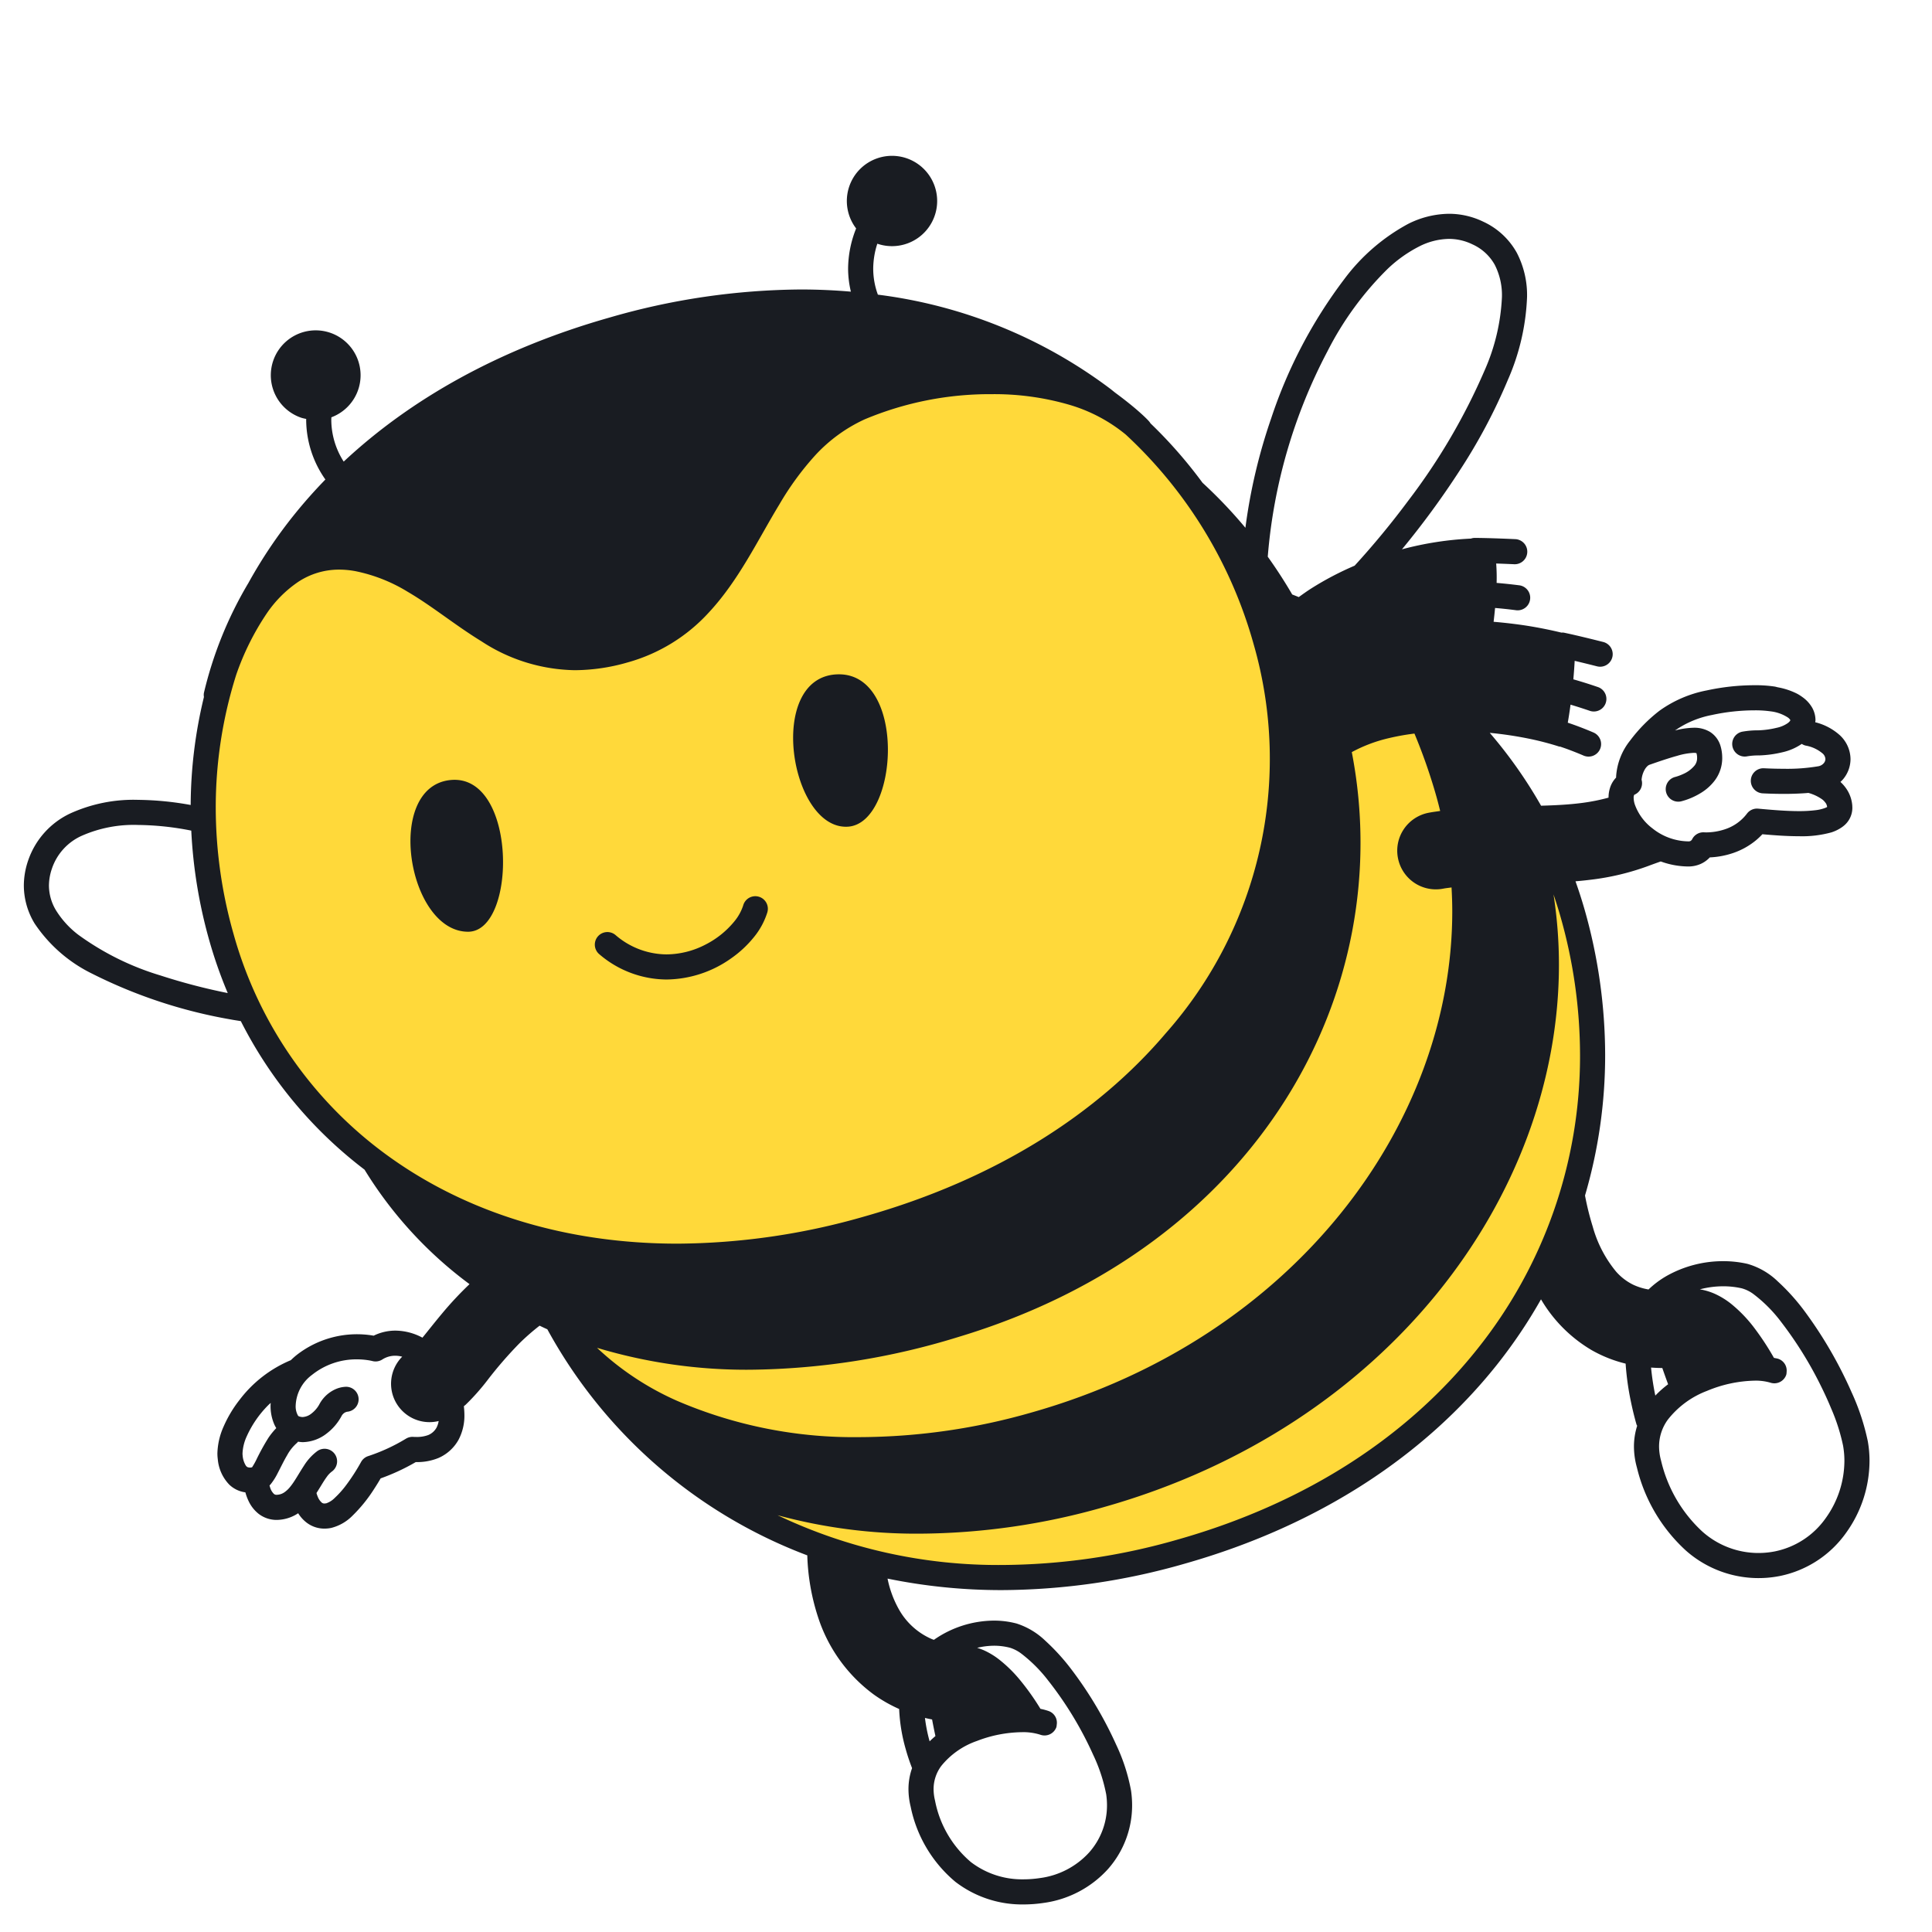 <svg xmlns="http://www.w3.org/2000/svg" width="200" height="200" fill="none"><path fill="#FFD93A" d="M162.784 94.507c-4.589-16.167-16.993-27.997-33.467-33.157-8.952-22.294-33.428-36.434-65.842-27.233-34.78 9.873-47.676 37.809-40.548 62.922 4.244 14.951 15.483 26.094 30.84 30.69 8.8 26.609 35.923 42.144 68.528 32.889 33.452-9.495 48.413-38.196 40.489-66.111Z"/><g fill="#191C22"><path d="M3.581 95.596a15.187 15.187 0 0 0 5.924 5.183 51.363 51.363 0 0 0 14.41 4.759c.334.065.679.11 1.016.171a44.657 44.657 0 0 0 12.805 15.373 42.13 42.13 0 0 0 10.869 11.852 35.87 35.87 0 0 0-2.813 3.005c-.84 1.001-1.516 1.875-2.06 2.536a6.003 6.003 0 0 0-2.805-.73 5.09 5.09 0 0 0-2.244.524 10.145 10.145 0 0 0-7.998 2.02 8.009 8.009 0 0 0-.577.515 12.88 12.88 0 0 0-5.315 4.118 12.687 12.687 0 0 0-1.645 2.752 7.219 7.219 0 0 0-.643 2.781c0 .201.013.402.04.601.083.99.505 1.922 1.194 2.637.303.289.664.51 1.058.651.196.068.398.117.604.144.085.317.2.625.342.921.233.492.571.926.991 1.271a3.031 3.031 0 0 0 1.912.661 4.096 4.096 0 0 0 2.221-.69c.235.38.537.714.892.984.529.397 1.173.61 1.834.607.228-.001.455-.023.679-.068a4.708 4.708 0 0 0 2.213-1.264 15.355 15.355 0 0 0 2.244-2.774c.284-.434.514-.817.675-1.094a21.642 21.642 0 0 0 3.636-1.688h.04c.8.018 1.596-.13 2.336-.435a4.375 4.375 0 0 0 2.06-1.889 5.343 5.343 0 0 0 .599-2.576 8.254 8.254 0 0 0-.057-.881c.06-.054.133-.106.191-.16a23.17 23.17 0 0 0 2.224-2.498 41.962 41.962 0 0 1 3.355-3.872 23.336 23.336 0 0 1 2.07-1.808c.268.126.533.254.803.374a51.267 51.267 0 0 0 26.909 23.402 22.653 22.653 0 0 0 1.1 6.35 16.085 16.085 0 0 0 5.782 8.054 14.857 14.857 0 0 0 2.628 1.5c.06 1.398.285 2.784.672 4.128.187.676.41 1.342.665 1.994a6.51 6.51 0 0 0-.372 2.178c.002.606.078 1.209.223 1.796a13.662 13.662 0 0 0 4.628 7.791 11.324 11.324 0 0 0 7.071 2.345 13.92 13.92 0 0 0 2.059-.156 10.967 10.967 0 0 0 6.678-3.512 9.941 9.941 0 0 0 2.492-6.605 10.628 10.628 0 0 0-.108-1.491 19.187 19.187 0 0 0-1.535-4.758 40.286 40.286 0 0 0-4.599-7.752 21.933 21.933 0 0 0-2.761-3.041 7.64 7.64 0 0 0-2.957-1.766 9.126 9.126 0 0 0-2.355-.301 10.957 10.957 0 0 0-6.204 1.99c-.08-.031-.164-.056-.242-.09a7.155 7.155 0 0 1-3.408-3.114 10.836 10.836 0 0 1-1.148-3.134 58.613 58.613 0 0 0 11.838 1.19 69.32 69.32 0 0 0 18.933-2.738c14.012-3.976 24.904-11.295 32.282-20.555a52.167 52.167 0 0 0 4.592-6.808 14.774 14.774 0 0 0 5.246 5.261c1.1.626 2.283 1.096 3.513 1.394.091 1.318.272 2.627.544 3.919.292 1.411.582 2.375.59 2.401.019.04.04.079.063.116a7.108 7.108 0 0 0-.334 2.136c.004.742.107 1.48.309 2.195a17.03 17.03 0 0 0 5.066 8.583 11.344 11.344 0 0 0 9.75 2.632 11.105 11.105 0 0 0 6.813-4.434 12.807 12.807 0 0 0 2.448-7.475 11.588 11.588 0 0 0-.178-2.037 23.79 23.79 0 0 0-1.674-5.061 43.748 43.748 0 0 0-4.777-8.274 21.665 21.665 0 0 0-2.873-3.216 7.45 7.45 0 0 0-3.132-1.811 11.224 11.224 0 0 0-2.511-.279 11.896 11.896 0 0 0-5.838 1.517 9.525 9.525 0 0 0-1.892 1.412 6.09 6.09 0 0 1-1.608-.5 5.697 5.697 0 0 1-1.752-1.349 12.557 12.557 0 0 1-2.419-4.661 28.64 28.64 0 0 1-.798-3.215 51.52 51.52 0 0 0 2.085-14.541 55.167 55.167 0 0 0-2.131-15.067 49.02 49.02 0 0 0-.939-2.92 38.506 38.506 0 0 0 1.591-.165 25.995 25.995 0 0 0 5.958-1.428c.429-.162.858-.315 1.277-.462.898.33 1.845.506 2.802.52h.046c.435.004.865-.083 1.265-.255.365-.16.693-.392.963-.685a8.664 8.664 0 0 0 2.378-.44 7.517 7.517 0 0 0 2.346-1.283c.255-.208.496-.433.719-.674 1.134.1 2.479.206 3.789.206 1.133.035 2.264-.1 3.357-.398.344-.11.672-.264.975-.459a3 3 0 0 0 .465-.364 2.398 2.398 0 0 0 .729-1.742l-.009-.224a3.57 3.57 0 0 0-.496-1.549 3.969 3.969 0 0 0-.73-.886c.089-.08.173-.163.253-.252a3.27 3.27 0 0 0 .792-2.116 3.422 3.422 0 0 0-1.101-2.462 5.922 5.922 0 0 0-2.552-1.347c.006-.071.027-.138.027-.21a2.677 2.677 0 0 0-.361-1.328 3.47 3.47 0 0 0-.983-1.061 4.742 4.742 0 0 0-.541-.346 7.282 7.282 0 0 0-2.003-.67c-.114-.023-.211-.058-.33-.078a13.355 13.355 0 0 0-2.092-.14c-1.66.003-3.314.183-4.935.535a12.395 12.395 0 0 0-4.902 2.103 15.943 15.943 0 0 0-3.035 3.08 6.635 6.635 0 0 0-1.459 3.761c0 .026.004.051.005.077-.236.244-.424.53-.554.845a3.27 3.27 0 0 0-.233 1.236c-.931.254-1.879.441-2.837.56-1.299.166-2.694.236-4.148.276a47.834 47.834 0 0 0-5.312-7.543c1.336.127 2.665.323 3.981.589 1.087.219 2.16.497 3.217.834a.118.118 0 0 0 .068-.004c.338.113.675.23.98.346a35.906 35.906 0 0 1 1.357.542l.104.045a1.303 1.303 0 0 0 1.712-.671 1.302 1.302 0 0 0-.672-1.712c-.014-.006-.685-.298-1.585-.637a34.75 34.75 0 0 0-1.086-.384c.102-.57.199-1.205.287-1.867.205.062.407.123.596.182a57.413 57.413 0 0 1 1.44.472 1.301 1.301 0 0 0 .855-2.455 49.56 49.56 0 0 0-2.601-.82c.06-.676.107-1.325.138-1.914a138.185 138.185 0 0 1 2.314.568 1.3 1.3 0 0 0 .643-2.52c-.01-.002-2.495-.637-4.092-.969a1.236 1.236 0 0 0-.234-.001 46.363 46.363 0 0 0-3.658-.726 50.311 50.311 0 0 0-3.365-.394c.052-.438.104-.923.152-1.431a46.002 46.002 0 0 1 1.783.184c.266.032.419.053.419.053a1.301 1.301 0 0 0 .344-2.578 54.896 54.896 0 0 0-2.387-.254c.02-.67.005-1.34-.045-2.007l.354.012c.832.03 1.465.06 1.467.06a1.3 1.3 0 1 0 .123-2.596c-.01 0-2.572-.123-4.203-.127-.122.007-.241.03-.356.071a33.566 33.566 0 0 0-7.139 1.111 87.273 87.273 0 0 0 5.983-8.167 58.312 58.312 0 0 0 4.981-9.375 23.519 23.519 0 0 0 1.985-8.554 9.496 9.496 0 0 0-1.055-4.594 7.595 7.595 0 0 0-3.473-3.225 8.15 8.15 0 0 0-3.555-.82 9.614 9.614 0 0 0-4.229 1.048 20.197 20.197 0 0 0-6.614 5.726 49.624 49.624 0 0 0-7.561 14.404 57.204 57.204 0 0 0-2.668 11.327 48.996 48.996 0 0 0-4.438-4.66 47.955 47.955 0 0 0-5.385-6.148c-.041-.068-.066-.101-.085-.128a2.15 2.15 0 0 0-.158-.183c-.18-.191-.506-.51-1.018-.959-.57-.5-1.385-1.16-2.391-1.902-.186-.145-.366-.297-.555-.44a50.47 50.47 0 0 0-24.016-9.713 7.808 7.808 0 0 1-.483-2.688c.007-.879.15-1.751.425-2.587a4.675 4.675 0 1 0-2.193-1.58 11.326 11.326 0 0 0-.832 4.167c.003.801.1 1.599.288 2.377a60.302 60.302 0 0 0-5.159-.225 72.527 72.527 0 0 0-19.804 2.9c-11.465 3.252-20.634 8.466-27.54 14.918a8.062 8.062 0 0 1-1.285-4.313c0-.089.006-.182.01-.273a4.647 4.647 0 1 0-3.083.058c.157.045.316.081.477.109 0 .035-.004.071-.004.106a10.8 10.8 0 0 0 1.989 6.167 51.956 51.956 0 0 0-3.182 3.586 49.498 49.498 0 0 0-4.787 7.123 40.39 40.39 0 0 0-4.608 11.389c-.021.138-.02.278.004.415a48.154 48.154 0 0 0-1.372 11.18 31.81 31.81 0 0 0-5.433-.532 15.832 15.832 0 0 0-7.066 1.422 8.357 8.357 0 0 0-4.326 4.857 8.056 8.056 0 0 0-.446 2.6 7.604 7.604 0 0 0 1.113 3.917Zm21.524 54.859c.03-.609.177-1.207.434-1.76.541-1.204 1.297-2.3 2.231-3.234.08-.082.17-.154.253-.234-.004.095-.015.192-.015.285a4.76 4.76 0 0 0 .402 1.976c.057.12.12.237.19.35a7.512 7.512 0 0 0-.804.99 23.468 23.468 0 0 0-1.273 2.312 7.332 7.332 0 0 1-.408.721l-.022.031a.95.95 0 0 1-.232.032l-.191-.029a.459.459 0 0 1-.233-.197 2.286 2.286 0 0 1-.316-.992 1.878 1.878 0 0 1-.016-.251Zm20.087-2.669a1.751 1.751 0 0 1-.861.77c-.401.143-.826.21-1.251.198a3.75 3.75 0 0 1-.215-.005l-.052-.002-.008-.001v.001a1.29 1.29 0 0 0-.796.195l-.014.008a18.876 18.876 0 0 1-3.862 1.78 1.303 1.303 0 0 0-.765.631l-.021.038a20.632 20.632 0 0 1-1.5 2.322c-.36.488-.765.942-1.209 1.355a2.23 2.23 0 0 1-.866.547l-.179.019a.421.421 0 0 1-.28-.09 1.57 1.57 0 0 1-.428-.634 2.916 2.916 0 0 1-.118-.343l-.004-.018c.147-.231.285-.457.417-.67.234-.385.449-.733.647-1 .14-.205.312-.387.509-.539a1.305 1.305 0 0 0 .54-.839 1.299 1.299 0 0 0-2.028-1.294 5.547 5.547 0 0 0-1.39 1.525c-.528.804-.956 1.613-1.406 2.158-.182.235-.4.44-.645.607a1.46 1.46 0 0 1-.677.231l-.084.005a.406.406 0 0 1-.29-.092 1.516 1.516 0 0 1-.394-.669 3.005 3.005 0 0 1-.06-.204c.042-.045.084-.09.122-.134.28-.352.521-.734.72-1.138.314-.599.626-1.26.97-1.84a4.58 4.58 0 0 1 1.028-1.295c.04-.04.078-.083.113-.128.154.027.311.044.468.051a4.164 4.164 0 0 0 2.517-.913 5.582 5.582 0 0 0 1.494-1.747v.001a.9.9 0 0 1 .429-.437l.122-.038.009-.002-.002-.009a1.294 1.294 0 0 0 .831-2.229 1.29 1.29 0 0 0-.912-.359 2.887 2.887 0 0 0-1.096.258 3.513 3.513 0 0 0-1.669 1.581v.001a3.036 3.036 0 0 1-.787.916 1.592 1.592 0 0 1-.936.377 1.068 1.068 0 0 1-.43-.098l-.043-.051a1.92 1.92 0 0 1-.242-1.031 4.154 4.154 0 0 1 1.7-3.192 7.332 7.332 0 0 1 4.639-1.6c.4 0 .798.031 1.193.093.14.022.246.044.312.059l.069.016.01.003v-.001a1.298 1.298 0 0 0 1.047-.157 2.45 2.45 0 0 1 1.349-.388c.24.004.478.037.71.098a3.973 3.973 0 0 0-.638 4.76 3.98 3.98 0 0 0 4.411 1.902c-.037.237-.11.467-.218.681Zm51.007 32.35a16.54 16.54 0 0 1-.448-2.296c.244.061.491.11.739.159.092.499.208 1.081.345 1.719a9.43 9.43 0 0 0-.6.546l-.036-.128Zm6.682-9.771a6.522 6.522 0 0 1 1.686.213c.421.134.815.34 1.166.609a15.035 15.035 0 0 1 2.747 2.746 36.799 36.799 0 0 1 4.679 7.71 16.993 16.993 0 0 1 1.355 4.113c.054.37.081.744.082 1.118a7.328 7.328 0 0 1-1.841 4.883 8.35 8.35 0 0 1-5.116 2.662c-.553.084-1.112.127-1.672.128a8.712 8.712 0 0 1-5.467-1.791 11.075 11.075 0 0 1-3.706-6.36 4.976 4.976 0 0 1-.149-1.181 4.001 4.001 0 0 1 .8-2.411 8.192 8.192 0 0 1 3.686-2.58 13.323 13.323 0 0 1 4.656-.909 5.785 5.785 0 0 1 1.898.261 1.303 1.303 0 0 0 1.668-.774c.022-.084.035-.17.039-.257a1.282 1.282 0 0 0-.813-1.411 6.416 6.416 0 0 0-.872-.236 25.567 25.567 0 0 0-2.099-2.962 13.927 13.927 0 0 0-2.235-2.187 7.813 7.813 0 0 0-1.489-.897 6.51 6.51 0 0 0-.73-.269 7.678 7.678 0 0 1 1.727-.218Zm68.036-28.795c.388.027.776.045 1.165.046.172.496.373 1.064.601 1.683-.474.354-.917.746-1.325 1.174a27.333 27.333 0 0 1-.441-2.903Zm7.47-8.414a8.631 8.631 0 0 1 1.928.213 3.67 3.67 0 0 1 1.222.609 14.716 14.716 0 0 1 2.858 2.886 39.339 39.339 0 0 1 4.132 6.664c.389.784.739 1.56 1.047 2.305a19.77 19.77 0 0 1 1.22 3.821c.092.522.139 1.051.138 1.581a10.224 10.224 0 0 1-1.948 5.941 8.497 8.497 0 0 1-5.221 3.417 8.724 8.724 0 0 1-7.547-2.054 14.456 14.456 0 0 1-4.255-7.303 5.655 5.655 0 0 1-.215-1.502 4.704 4.704 0 0 1 .906-2.769 9.354 9.354 0 0 1 4.058-2.982 13.46 13.46 0 0 1 4.938-1.058 5.372 5.372 0 0 1 1.624.209 1.3 1.3 0 0 0 1.643-.826 1.29 1.29 0 0 0 .034-.284 1.28 1.28 0 0 0-.86-1.358c-.144-.048-.304-.065-.453-.102a27.652 27.652 0 0 0-1.956-2.996 14.246 14.246 0 0 0-2.484-2.603 8.044 8.044 0 0 0-1.72-1.048c-.483-.21-.99-.36-1.51-.444a9.514 9.514 0 0 1 2.421-.317Zm-1.128-59.149a20.862 20.862 0 0 1 4.37-.473c.558-.007 1.115.028 1.667.105a4.156 4.156 0 0 1 1.792.642.854.854 0 0 1 .233.24l.017.036c-.002.011-.044.132-.269.3-.353.241-.751.408-1.171.49a9.163 9.163 0 0 1-1.873.256 9.223 9.223 0 0 0-1.669.141 1.298 1.298 0 0 0-.812 2.004 1.295 1.295 0 0 0 1.338.543 7.13 7.13 0 0 1 1.239-.09 11.85 11.85 0 0 0 2.363-.32 5.772 5.772 0 0 0 2.034-.874c.117.078.246.136.382.172a3.699 3.699 0 0 1 1.758.806.819.819 0 0 1 .307.591.67.67 0 0 1-.172.432.966.966 0 0 1-.534.31c-1.184.2-2.383.29-3.583.266a41.895 41.895 0 0 1-2.056-.053 1.3 1.3 0 0 0-.152 2.596c.016 0 .968.056 2.208.057a32.16 32.16 0 0 0 2.252-.078c.092-.007.182-.017.273-.025.517.14 1.006.369 1.443.679.109.084.207.183.29.293.031.035.059.073.085.112.067.114.109.24.125.372a.992.992 0 0 1-.154.08 4.168 4.168 0 0 1-1.094.26c-.553.064-1.11.094-1.667.09-1.407 0-2.987-.144-4.228-.256a1.296 1.296 0 0 0-1.156.515 4.674 4.674 0 0 1-2.3 1.627 6.193 6.193 0 0 1-1.912.316l-.169-.003-.033-.002h-.003a1.296 1.296 0 0 0-1.285.772l-.007-.004-.08.091a.42.42 0 0 1-.287.075h-.015.003a6.073 6.073 0 0 1-3.705-1.352 5.348 5.348 0 0 1-1.832-2.513c-.064-.21-.1-.426-.105-.645a.664.664 0 0 1 .038-.261l.018-.034.002-.002-.009-.01a1.293 1.293 0 0 0 .776-1.542c-.004-.015-.003-.034-.007-.05.002-.01.009-.02.009-.031.035-.337.138-.662.301-.958.074-.138.169-.264.279-.375a.674.674 0 0 1 .241-.158c1.124-.394 2.08-.712 2.856-.924a7.09 7.09 0 0 1 1.712-.308c.096-.003.191.007.284.03.047.153.07.312.068.472v-.002l.001.044c.002.276-.088.544-.256.762a3.18 3.18 0 0 1-1.21.895c-.19.088-.385.164-.583.228l-.165.05-.036.01a1.3 1.3 0 0 0 .601 2.53 7.47 7.47 0 0 0 2.003-.847 5.168 5.168 0 0 0 1.486-1.328 3.848 3.848 0 0 0 .76-2.3l-.002-.114v-.002a4.238 4.238 0 0 0-.181-1.162 2.58 2.58 0 0 0-1.098-1.445 3.145 3.145 0 0 0-1.672-.42 8.29 8.29 0 0 0-1.933.282 9.93 9.93 0 0 1 3.861-1.61Zm-99.645 67.787a75.118 75.118 0 0 0 21.63-3.401c31.098-9.368 45.484-35.817 40.693-60.534a15.29 15.29 0 0 1 3.825-1.444 24.22 24.22 0 0 1 2.661-.476 57.856 57.856 0 0 1 2.132 6.025c.195.66.368 1.323.531 1.987-.402.06-.801.11-1.206.188a4.01 4.01 0 0 0-2.554 1.69 3.987 3.987 0 0 0-.609 3.003 3.996 3.996 0 0 0 4.695 3.159c.27-.054.57-.08.851-.123.046.82.075 1.642.075 2.464.008 21.981-16.316 44.156-43.496 51.872a65.175 65.175 0 0 1-17.744 2.567 46.317 46.317 0 0 1-19.024-3.766 29.354 29.354 0 0 1-8.269-5.479 53.73 53.73 0 0 0 15.809 2.268Zm85.951-32.575a48.537 48.537 0 0 1-10.667 30.474c-7.017 8.805-17.41 15.827-30.958 19.674a66.699 66.699 0 0 1-18.223 2.64 53.053 53.053 0 0 1-23.225-5.152 54.84 54.84 0 0 0 14.63 1.91 70.68 70.68 0 0 0 19.249-2.779c29.218-8.292 47.003-32.126 47.01-56.118a47.694 47.694 0 0 0-.562-7.28c.254.749.495 1.505.714 2.274a52.582 52.582 0 0 1 2.032 14.357Zm-26.143-72.86a32.824 32.824 0 0 1 6.209-8.508 13.805 13.805 0 0 1 3.278-2.337 7.026 7.026 0 0 1 3.087-.784 5.542 5.542 0 0 1 2.43.565 4.98 4.98 0 0 1 2.316 2.127 6.926 6.926 0 0 1 .737 3.348 21.057 21.057 0 0 1-1.794 7.577 64.09 64.09 0 0 1-7.888 13.464 86.081 86.081 0 0 1-5.566 6.747 31.637 31.637 0 0 0-4.509 2.37c-.437.279-.856.58-1.274.882-.225-.092-.452-.18-.679-.27a49.993 49.993 0 0 0-2.531-3.91 55.028 55.028 0 0 1 6.184-21.271ZM27.6 63.522a12.239 12.239 0 0 1 3.283-3.295 7.635 7.635 0 0 1 4.232-1.26 9.189 9.189 0 0 1 1.712.166c1.9.39 3.719 1.11 5.372 2.126 2.527 1.475 4.908 3.454 7.629 5.121a18.087 18.087 0 0 0 9.694 2.998 19.997 19.997 0 0 0 5.479-.813 17.818 17.818 0 0 0 8.332-5.112c3.15-3.37 5.093-7.53 7.347-11.236a30.059 30.059 0 0 1 3.728-5.1 16.053 16.053 0 0 1 5.099-3.705 33.463 33.463 0 0 1 13.174-2.608 27.778 27.778 0 0 1 7.964 1.084 16.508 16.508 0 0 1 5.89 3.096 46.647 46.647 0 0 1 13.247 21.724 42.848 42.848 0 0 1-9.088 40.238c-7.075 8.33-17.555 15.107-31.162 18.97a71.105 71.105 0 0 1-19.408 2.827c-11.551-.001-21.666-3.215-29.577-8.815a42.322 42.322 0 0 1-16.37-23.244 47.946 47.946 0 0 1-1.843-13.095 45.504 45.504 0 0 1 2.116-13.728 27.222 27.222 0 0 1 3.15-6.339ZM5.376 89.915a5.73 5.73 0 0 1 3.028-3.369 13.31 13.31 0 0 1 5.902-1.146c1.846.022 3.685.218 5.494.585.189 3.862.819 7.69 1.876 11.409a46.757 46.757 0 0 0 1.9 5.408 61.82 61.82 0 0 1-6.97-1.824 28.224 28.224 0 0 1-8.509-4.217 9.44 9.44 0 0 1-2.28-2.492 4.992 4.992 0 0 1-.75-2.59c.006-.601.11-1.197.31-1.764Z"/><path d="M87.745 85.58c5.365-.286 6.151-16.205-1.192-15.766-7.262.435-4.743 16.081 1.192 15.765ZM48.456 96.453c5.087.004 5.102-16.406-1.828-15.704-6.851.695-4.464 15.7 1.828 15.704ZM69.002 101.398a11.753 11.753 0 0 0 6.704-2.203 11.414 11.414 0 0 0 2.338-2.181 7.615 7.615 0 0 0 1.38-2.535 1.3 1.3 0 1 0-2.492-.738 5.066 5.066 0 0 1-.92 1.652 9.288 9.288 0 0 1-2.96 2.38 8.869 8.869 0 0 1-4.05 1.025 8.153 8.153 0 0 1-5.293-2.011 1.302 1.302 0 0 0-2.076.617 1.298 1.298 0 0 0 .418 1.386 10.771 10.771 0 0 0 6.95 2.608Z"/></g></svg>